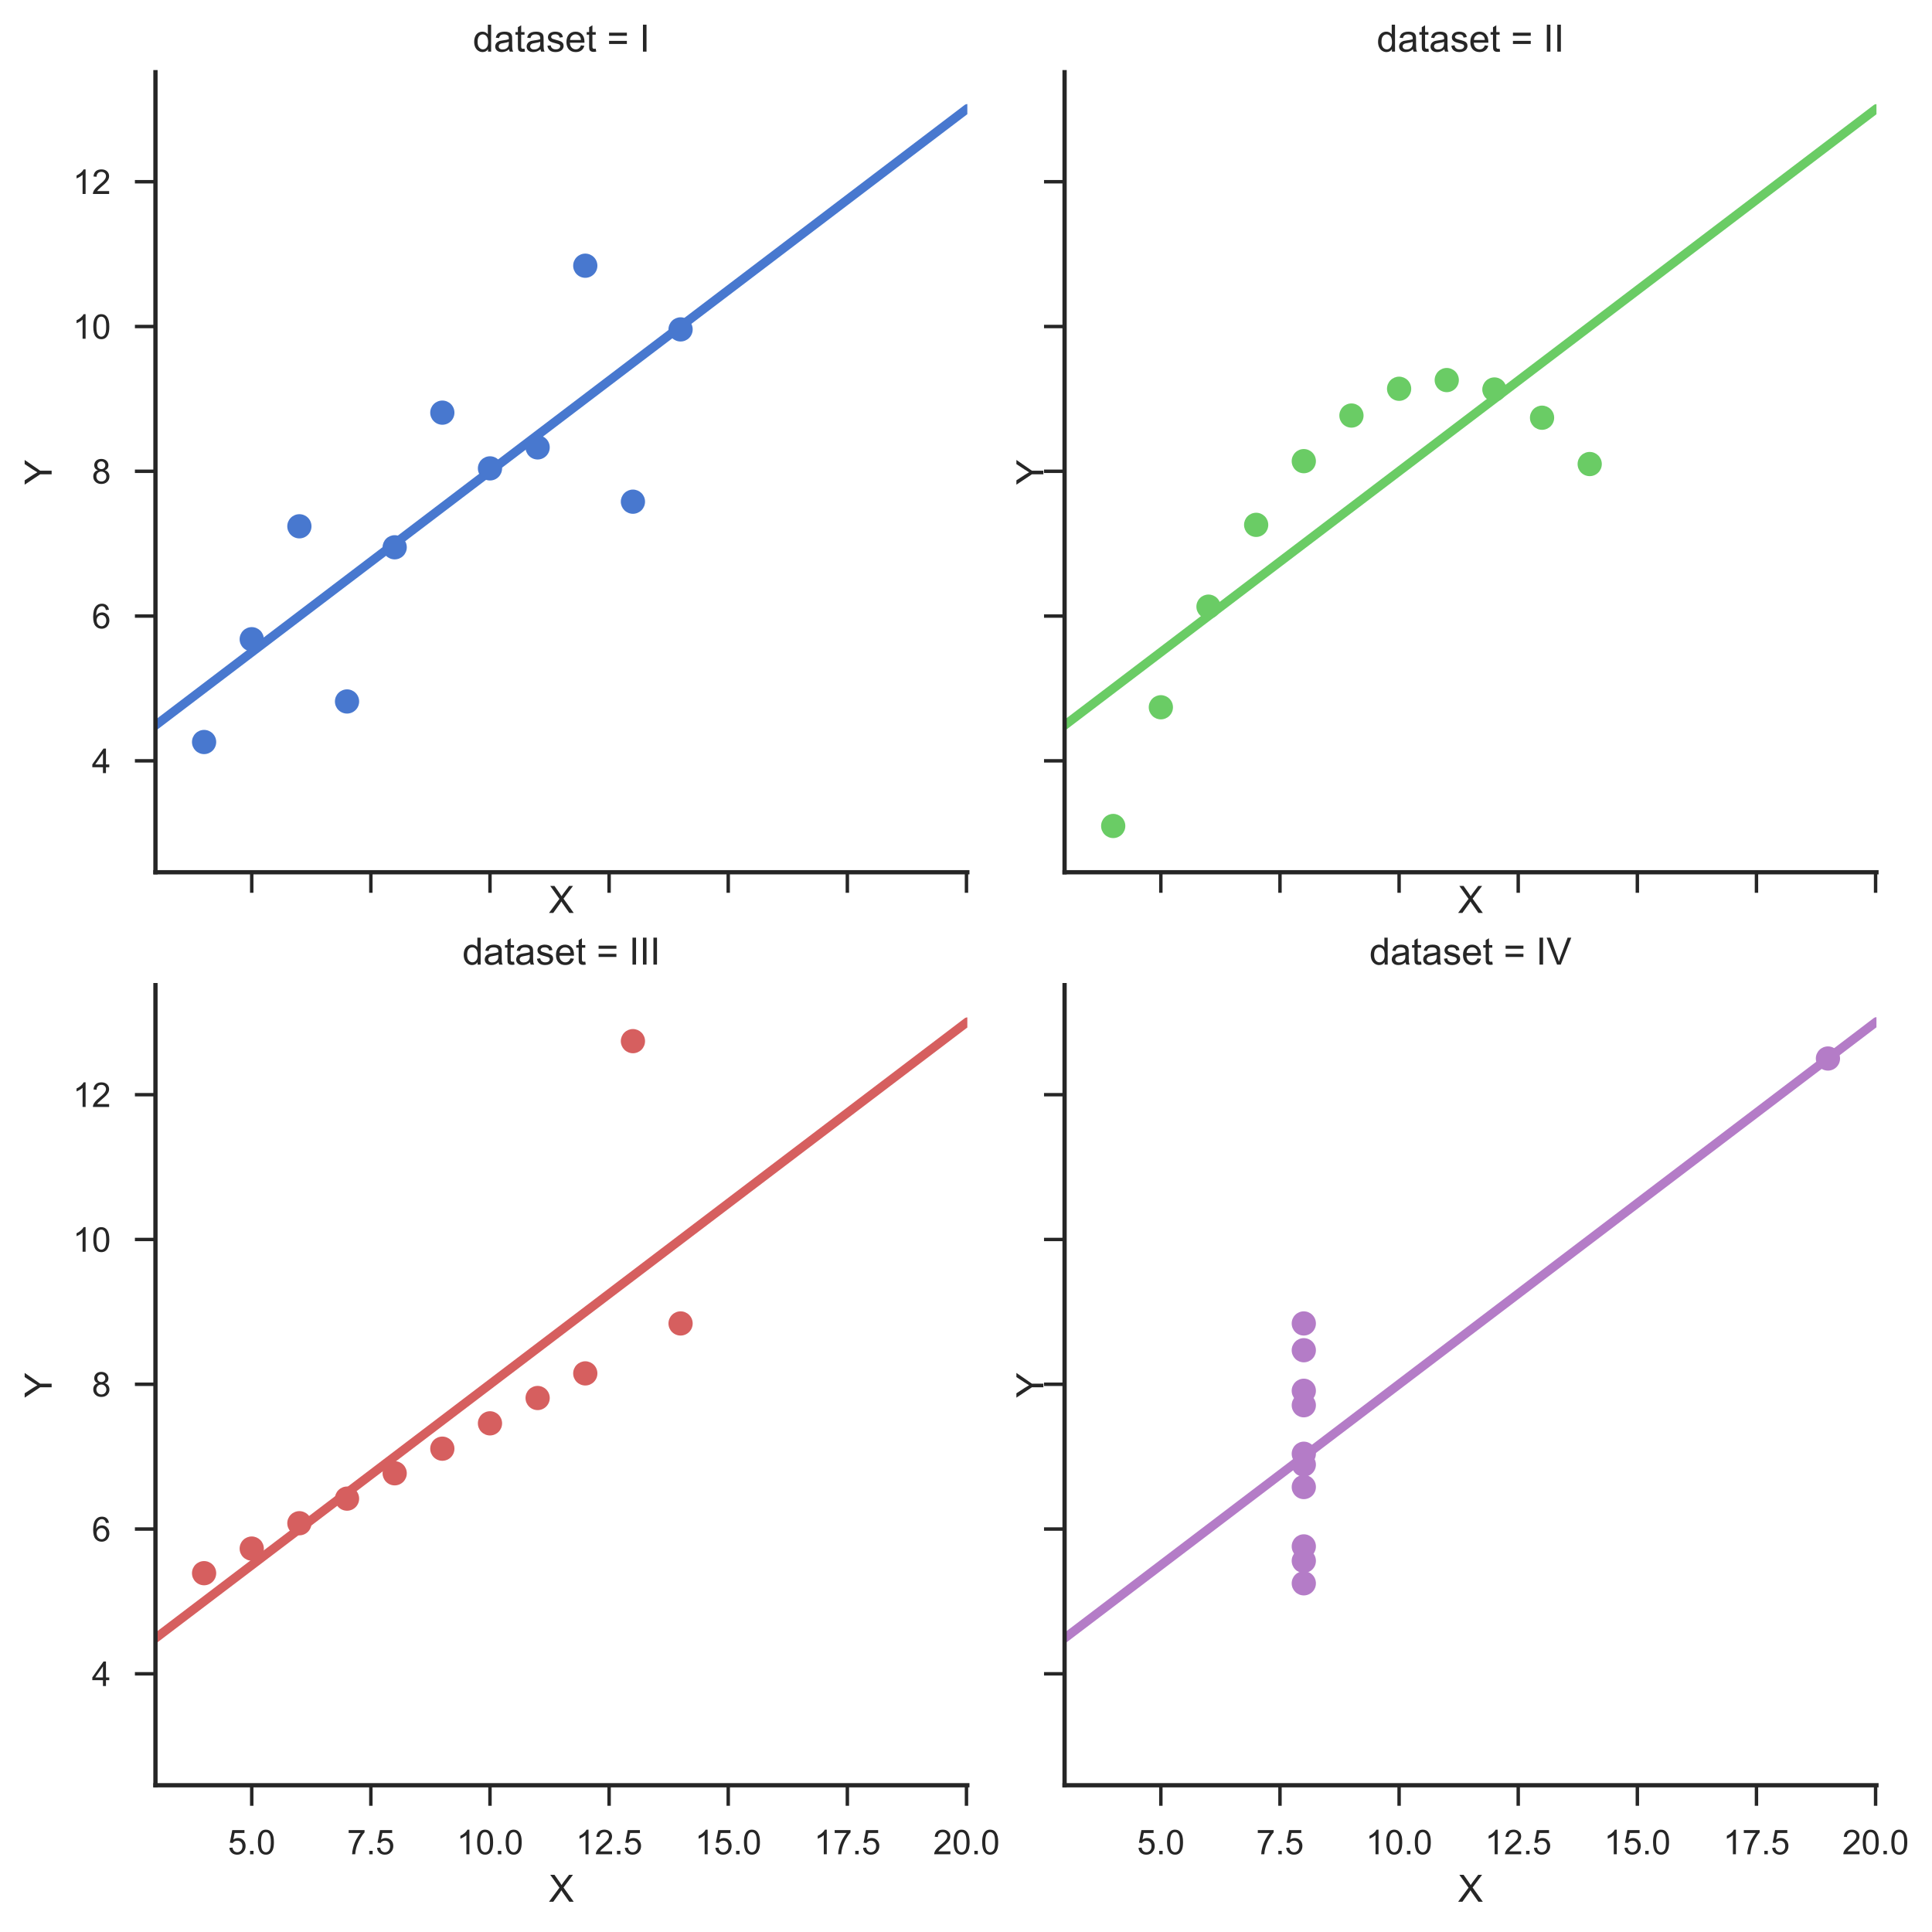 <?xml version="1.0" encoding="utf-8" standalone="no"?>
<!DOCTYPE svg PUBLIC "-//W3C//DTD SVG 1.1//EN"
  "http://www.w3.org/Graphics/SVG/1.1/DTD/svg11.dtd">
<!-- Created with matplotlib (http://matplotlib.org/) -->
<svg height="564pt" version="1.1" viewBox="0 0 564 564" width="564pt" xmlns="http://www.w3.org/2000/svg" xmlns:xlink="http://www.w3.org/1999/xlink">
 <defs>
  <style type="text/css">
*{stroke-linecap:butt;stroke-linejoin:round;}
  </style>
 </defs>
 <g id="figure_1">
  <g id="patch_1">
   <path d="M 0 564.559 
L 564.463 564.559 
L 564.463 0 
L 0 0 
z
" style="fill:#ffffff;"/>
  </g>
  <g id="axes_1">
   <g id="patch_2">
    <path d="M 45.382 254.634 
L 282.389 254.634 
L 282.389 21.074 
L 45.382 21.074 
z
" style="fill:#ffffff;"/>
   </g>
   <g id="matplotlib.axis_1">
    <g id="xtick_1">
     <g id="line2d_1">
      <defs>
       <path d="M 0 0 
L 0 6 
" id="m37d9927fcd" style="stroke:#262626;"/>
      </defs>
      <g>
       <use style="fill:#262626;stroke:#262626;" x="73.488" xlink:href="#m37d9927fcd" y="254.634"/>
      </g>
     </g>
    </g>
    <g id="xtick_2">
     <g id="line2d_2">
      <g>
       <use style="fill:#262626;stroke:#262626;" x="108.263" xlink:href="#m37d9927fcd" y="254.634"/>
      </g>
     </g>
    </g>
    <g id="xtick_3">
     <g id="line2d_3">
      <g>
       <use style="fill:#262626;stroke:#262626;" x="143.038" xlink:href="#m37d9927fcd" y="254.634"/>
      </g>
     </g>
    </g>
    <g id="xtick_4">
     <g id="line2d_4">
      <g>
       <use style="fill:#262626;stroke:#262626;" x="177.813" xlink:href="#m37d9927fcd" y="254.634"/>
      </g>
     </g>
    </g>
    <g id="xtick_5">
     <g id="line2d_5">
      <g>
       <use style="fill:#262626;stroke:#262626;" x="212.588" xlink:href="#m37d9927fcd" y="254.634"/>
      </g>
     </g>
    </g>
    <g id="xtick_6">
     <g id="line2d_6">
      <g>
       <use style="fill:#262626;stroke:#262626;" x="247.363" xlink:href="#m37d9927fcd" y="254.634"/>
      </g>
     </g>
    </g>
    <g id="xtick_7">
     <g id="line2d_7">
      <g>
       <use style="fill:#262626;stroke:#262626;" x="282.137" xlink:href="#m37d9927fcd" y="254.634"/>
      </g>
     </g>
    </g>
    <g id="text_1">
     <!-- X -->
     <defs>
      <path d="M 0.438 0 
L 28.125 37.312 
L 3.719 71.578 
L 14.984 71.578 
L 27.984 53.219 
Q 32.031 47.516 33.734 44.438 
Q 36.141 48.344 39.406 52.594 
L 53.812 71.578 
L 64.109 71.578 
L 38.969 37.844 
L 66.062 0 
L 54.344 0 
L 36.328 25.531 
Q 34.812 27.734 33.203 30.328 
Q 30.812 26.422 29.781 24.953 
L 11.812 0 
z
" id="ArialMT-58"/>
     </defs>
     <g style="fill:#262626;" transform="translate(160.217 266.507)scale(0.11 -0.11)">
      <use xlink:href="#ArialMT-58"/>
     </g>
    </g>
   </g>
   <g id="matplotlib.axis_2">
    <g id="ytick_1">
     <g id="line2d_8">
      <defs>
       <path d="M 0 0 
L -6 0 
" id="mb5ce7a750f" style="stroke:#262626;"/>
      </defs>
      <g>
       <use style="fill:#262626;stroke:#262626;" x="45.382" xlink:href="#mb5ce7a750f" y="222.105"/>
      </g>
     </g>
     <g id="text_2">
      <!-- 4 -->
      <defs>
       <path d="M 32.328 0 
L 32.328 17.141 
L 1.266 17.141 
L 1.266 25.203 
L 33.938 71.578 
L 41.109 71.578 
L 41.109 25.203 
L 50.781 25.203 
L 50.781 17.141 
L 41.109 17.141 
L 41.109 0 
z
M 32.328 25.203 
L 32.328 57.469 
L 9.906 25.203 
z
" id="ArialMT-34"/>
      </defs>
      <g style="fill:#262626;" transform="translate(26.821 225.684)scale(0.1 -0.1)">
       <use xlink:href="#ArialMT-34"/>
      </g>
     </g>
    </g>
    <g id="ytick_2">
     <g id="line2d_9">
      <g>
       <use style="fill:#262626;stroke:#262626;" x="45.382" xlink:href="#mb5ce7a750f" y="179.842"/>
      </g>
     </g>
     <g id="text_3">
      <!-- 6 -->
      <defs>
       <path d="M 49.75 54.047 
L 41.016 53.375 
Q 39.844 58.547 37.703 60.891 
Q 34.125 64.656 28.906 64.656 
Q 24.703 64.656 21.531 62.312 
Q 17.391 59.281 14.984 53.469 
Q 12.594 47.656 12.5 36.922 
Q 15.672 41.75 20.266 44.094 
Q 24.859 46.438 29.891 46.438 
Q 38.672 46.438 44.844 39.969 
Q 51.031 33.5 51.031 23.25 
Q 51.031 16.5 48.125 10.719 
Q 45.219 4.938 40.141 1.859 
Q 35.062 -1.219 28.609 -1.219 
Q 17.625 -1.219 10.688 6.859 
Q 3.766 14.938 3.766 33.5 
Q 3.766 54.25 11.422 63.672 
Q 18.109 71.875 29.438 71.875 
Q 37.891 71.875 43.281 67.141 
Q 48.688 62.406 49.75 54.047 
z
M 13.875 23.188 
Q 13.875 18.656 15.797 14.5 
Q 17.719 10.359 21.188 8.172 
Q 24.656 6 28.469 6 
Q 34.031 6 38.031 10.484 
Q 42.047 14.984 42.047 22.703 
Q 42.047 30.125 38.078 34.391 
Q 34.125 38.672 28.125 38.672 
Q 22.172 38.672 18.016 34.391 
Q 13.875 30.125 13.875 23.188 
z
" id="ArialMT-36"/>
      </defs>
      <g style="fill:#262626;" transform="translate(26.821 183.421)scale(0.1 -0.1)">
       <use xlink:href="#ArialMT-36"/>
      </g>
     </g>
    </g>
    <g id="ytick_3">
     <g id="line2d_10">
      <g>
       <use style="fill:#262626;stroke:#262626;" x="45.382" xlink:href="#mb5ce7a750f" y="137.579"/>
      </g>
     </g>
     <g id="text_4">
      <!-- 8 -->
      <defs>
       <path d="M 17.672 38.812 
Q 12.203 40.828 9.562 44.531 
Q 6.938 48.25 6.938 53.422 
Q 6.938 61.234 12.547 66.547 
Q 18.172 71.875 27.484 71.875 
Q 36.859 71.875 42.578 66.422 
Q 48.297 60.984 48.297 53.172 
Q 48.297 48.188 45.672 44.5 
Q 43.062 40.828 37.75 38.812 
Q 44.344 36.672 47.781 31.875 
Q 51.219 27.094 51.219 20.453 
Q 51.219 11.281 44.719 5.031 
Q 38.234 -1.219 27.641 -1.219 
Q 17.047 -1.219 10.547 5.047 
Q 4.047 11.328 4.047 20.703 
Q 4.047 27.688 7.594 32.391 
Q 11.141 37.109 17.672 38.812 
z
M 15.922 53.719 
Q 15.922 48.641 19.188 45.406 
Q 22.469 42.188 27.688 42.188 
Q 32.766 42.188 36.016 45.375 
Q 39.266 48.578 39.266 53.219 
Q 39.266 58.062 35.906 61.359 
Q 32.562 64.656 27.594 64.656 
Q 22.562 64.656 19.234 61.422 
Q 15.922 58.203 15.922 53.719 
z
M 13.094 20.656 
Q 13.094 16.891 14.875 13.375 
Q 16.656 9.859 20.172 7.922 
Q 23.688 6 27.734 6 
Q 34.031 6 38.125 10.047 
Q 42.234 14.109 42.234 20.359 
Q 42.234 26.703 38.016 30.859 
Q 33.797 35.016 27.438 35.016 
Q 21.234 35.016 17.156 30.906 
Q 13.094 26.812 13.094 20.656 
z
" id="ArialMT-38"/>
      </defs>
      <g style="fill:#262626;" transform="translate(26.821 141.158)scale(0.1 -0.1)">
       <use xlink:href="#ArialMT-38"/>
      </g>
     </g>
    </g>
    <g id="ytick_4">
     <g id="line2d_11">
      <g>
       <use style="fill:#262626;stroke:#262626;" x="45.382" xlink:href="#mb5ce7a750f" y="95.316"/>
      </g>
     </g>
     <g id="text_5">
      <!-- 10 -->
      <defs>
       <path d="M 37.25 0 
L 28.469 0 
L 28.469 56 
Q 25.297 52.984 20.141 49.953 
Q 14.984 46.922 10.891 45.406 
L 10.891 53.906 
Q 18.266 57.375 23.781 62.297 
Q 29.297 67.234 31.594 71.875 
L 37.25 71.875 
z
" id="ArialMT-31"/>
       <path d="M 4.156 35.297 
Q 4.156 48 6.766 55.734 
Q 9.375 63.484 14.516 67.672 
Q 19.672 71.875 27.484 71.875 
Q 33.25 71.875 37.594 69.547 
Q 41.938 67.234 44.766 62.859 
Q 47.609 58.5 49.219 52.219 
Q 50.828 45.953 50.828 35.297 
Q 50.828 22.703 48.234 14.969 
Q 45.656 7.234 40.5 3 
Q 35.359 -1.219 27.484 -1.219 
Q 17.141 -1.219 11.234 6.203 
Q 4.156 15.141 4.156 35.297 
z
M 13.188 35.297 
Q 13.188 17.672 17.312 11.828 
Q 21.438 6 27.484 6 
Q 33.547 6 37.672 11.859 
Q 41.797 17.719 41.797 35.297 
Q 41.797 52.984 37.672 58.781 
Q 33.547 64.594 27.391 64.594 
Q 21.344 64.594 17.719 59.469 
Q 13.188 52.938 13.188 35.297 
z
" id="ArialMT-30"/>
      </defs>
      <g style="fill:#262626;" transform="translate(21.26 98.895)scale(0.1 -0.1)">
       <use xlink:href="#ArialMT-31"/>
       <use x="55.615" xlink:href="#ArialMT-30"/>
      </g>
     </g>
    </g>
    <g id="ytick_5">
     <g id="line2d_12">
      <g>
       <use style="fill:#262626;stroke:#262626;" x="45.382" xlink:href="#mb5ce7a750f" y="53.053"/>
      </g>
     </g>
     <g id="text_6">
      <!-- 12 -->
      <defs>
       <path d="M 50.344 8.453 
L 50.344 0 
L 3.031 0 
Q 2.938 3.172 4.047 6.109 
Q 5.859 10.938 9.828 15.625 
Q 13.812 20.312 21.344 26.469 
Q 33.016 36.031 37.109 41.625 
Q 41.219 47.219 41.219 52.203 
Q 41.219 57.422 37.469 61 
Q 33.734 64.594 27.734 64.594 
Q 21.391 64.594 17.578 60.781 
Q 13.766 56.984 13.719 50.25 
L 4.688 51.172 
Q 5.609 61.281 11.656 66.578 
Q 17.719 71.875 27.938 71.875 
Q 38.234 71.875 44.234 66.156 
Q 50.25 60.453 50.25 52 
Q 50.25 47.703 48.484 43.547 
Q 46.734 39.406 42.656 34.812 
Q 38.578 30.219 29.109 22.219 
Q 21.188 15.578 18.938 13.203 
Q 16.703 10.844 15.234 8.453 
z
" id="ArialMT-32"/>
      </defs>
      <g style="fill:#262626;" transform="translate(21.26 56.632)scale(0.1 -0.1)">
       <use xlink:href="#ArialMT-31"/>
       <use x="55.615" xlink:href="#ArialMT-32"/>
      </g>
     </g>
    </g>
    <g id="text_7">
     <!-- Y -->
     <defs>
      <path d="M 27.875 0 
L 27.875 30.328 
L 0.297 71.578 
L 11.812 71.578 
L 25.922 50 
Q 29.828 43.953 33.203 37.891 
Q 36.422 43.5 41.016 50.531 
L 54.891 71.578 
L 65.922 71.578 
L 37.359 30.328 
L 37.359 0 
z
" id="ArialMT-59"/>
     </defs>
     <g style="fill:#262626;" transform="translate(15.074 141.522)rotate(-90)scale(0.11 -0.11)">
      <use xlink:href="#ArialMT-59"/>
     </g>
    </g>
   </g>
   <g id="PathCollection_1">
    <defs>
     <path d="M 0 3.536 
C 0.938 3.536 1.837 3.163 2.5 2.5 
C 3.163 1.837 3.536 0.938 3.536 0 
C 3.536 -0.938 3.163 -1.837 2.5 -2.5 
C 1.837 -3.163 0.938 -3.536 0 -3.536 
C -0.938 -3.536 -1.837 -3.163 -2.5 -2.5 
C -3.163 -1.837 -3.536 -0.938 -3.536 0 
C -3.536 0.938 -3.163 1.837 -2.5 2.5 
C -1.837 3.163 -0.938 3.536 0 3.536 
z
" id="mcc30207679"/>
    </defs>
    <g clip-path="url(#p9739e10cdf)">
     <use style="fill:#4878cf;" x="143.038" xlink:href="#mcc30207679" y="136.734"/>
     <use style="fill:#4878cf;" x="115.218" xlink:href="#mcc30207679" y="159.767"/>
     <use style="fill:#4878cf;" x="184.768" xlink:href="#mcc30207679" y="146.454"/>
     <use style="fill:#4878cf;" x="129.128" xlink:href="#mcc30207679" y="120.463"/>
     <use style="fill:#4878cf;" x="156.948" xlink:href="#mcc30207679" y="130.606"/>
     <use style="fill:#4878cf;" x="198.678" xlink:href="#mcc30207679" y="96.161"/>
     <use style="fill:#4878cf;" x="87.398" xlink:href="#mcc30207679" y="153.639"/>
     <use style="fill:#4878cf;" x="59.578" xlink:href="#mcc30207679" y="216.611"/>
     <use style="fill:#4878cf;" x="170.858" xlink:href="#mcc30207679" y="77.566"/>
     <use style="fill:#4878cf;" x="101.308" xlink:href="#mcc30207679" y="204.777"/>
     <use style="fill:#4878cf;" x="73.488" xlink:href="#mcc30207679" y="186.604"/>
    </g>
   </g>
   <g id="line2d_13">
    <path clip-path="url(#p9739e10cdf)" d="M 45.382 211.749 
L 47.776 209.931 
L 50.17 208.112 
L 52.564 206.293 
L 54.958 204.474 
L 57.352 202.655 
L 59.746 200.837 
L 62.14 199.018 
L 64.534 197.199 
L 66.928 195.38 
L 69.322 193.562 
L 71.716 191.743 
L 74.11 189.924 
L 76.504 188.105 
L 78.898 186.286 
L 81.292 184.468 
L 83.686 182.649 
L 86.08 180.83 
L 88.474 179.011 
L 90.868 177.193 
L 93.262 175.374 
L 95.656 173.555 
L 98.05 171.736 
L 100.444 169.917 
L 102.838 168.099 
L 105.232 166.28 
L 107.626 164.461 
L 110.02 162.642 
L 112.414 160.823 
L 114.808 159.005 
L 117.202 157.186 
L 119.596 155.367 
L 121.99 153.548 
L 124.384 151.73 
L 126.778 149.911 
L 129.172 148.092 
L 131.566 146.273 
L 133.96 144.454 
L 136.354 142.636 
L 138.748 140.817 
L 141.142 138.998 
L 143.536 137.179 
L 145.93 135.361 
L 148.324 133.542 
L 150.718 131.723 
L 153.112 129.904 
L 155.506 128.085 
L 157.9 126.267 
L 160.294 124.448 
L 162.688 122.629 
L 165.082 120.81 
L 167.476 118.991 
L 169.871 117.173 
L 172.265 115.354 
L 174.659 113.535 
L 177.053 111.716 
L 179.447 109.898 
L 181.841 108.079 
L 184.235 106.26 
L 186.629 104.441 
L 189.023 102.622 
L 191.417 100.804 
L 193.811 98.985 
L 196.205 97.166 
L 198.599 95.347 
L 200.993 93.529 
L 203.387 91.71 
L 205.781 89.891 
L 208.175 88.072 
L 210.569 86.253 
L 212.963 84.435 
L 215.357 82.616 
L 217.751 80.797 
L 220.145 78.978 
L 222.539 77.16 
L 224.933 75.341 
L 227.327 73.522 
L 229.721 71.703 
L 232.115 69.884 
L 234.509 68.066 
L 236.903 66.247 
L 239.297 64.428 
L 241.691 62.609 
L 244.085 60.79 
L 246.479 58.972 
L 248.873 57.153 
L 251.267 55.334 
L 253.661 53.515 
L 256.055 51.697 
L 258.449 49.878 
L 260.843 48.059 
L 263.237 46.24 
L 265.631 44.421 
L 268.025 42.603 
L 270.419 40.784 
L 272.813 38.965 
L 275.207 37.146 
L 277.601 35.328 
L 279.995 33.509 
L 282.389 31.69 
" style="fill:none;stroke:#4878cf;stroke-linecap:round;stroke-width:2.625;"/>
   </g>
   <g id="patch_3">
    <path d="M 45.382 254.634 
L 45.382 21.074 
" style="fill:none;stroke:#262626;stroke-linecap:square;stroke-linejoin:miter;stroke-width:1.25;"/>
   </g>
   <g id="patch_4">
    <path d="M 45.382 254.634 
L 282.389 254.634 
" style="fill:none;stroke:#262626;stroke-linecap:square;stroke-linejoin:miter;stroke-width:1.25;"/>
   </g>
   <g id="text_8">
    <!-- dataset = I -->
    <defs>
     <path d="M 40.234 0 
L 40.234 6.547 
Q 35.297 -1.172 25.734 -1.172 
Q 19.531 -1.172 14.328 2.25 
Q 9.125 5.672 6.266 11.797 
Q 3.422 17.922 3.422 25.875 
Q 3.422 33.641 6 39.969 
Q 8.594 46.297 13.766 49.656 
Q 18.953 53.031 25.344 53.031 
Q 30.031 53.031 33.688 51.047 
Q 37.359 49.078 39.656 45.906 
L 39.656 71.578 
L 48.391 71.578 
L 48.391 0 
z
M 12.453 25.875 
Q 12.453 15.922 16.641 10.984 
Q 20.844 6.062 26.562 6.062 
Q 32.328 6.062 36.344 10.766 
Q 40.375 15.484 40.375 25.141 
Q 40.375 35.797 36.266 40.766 
Q 32.172 45.75 26.172 45.75 
Q 20.312 45.75 16.375 40.969 
Q 12.453 36.188 12.453 25.875 
z
" id="ArialMT-64"/>
     <path d="M 40.438 6.391 
Q 35.547 2.25 31.031 0.531 
Q 26.516 -1.172 21.344 -1.172 
Q 12.797 -1.172 8.203 3 
Q 3.609 7.172 3.609 13.672 
Q 3.609 17.484 5.344 20.625 
Q 7.078 23.781 9.891 25.688 
Q 12.703 27.594 16.219 28.562 
Q 18.797 29.25 24.031 29.891 
Q 34.672 31.156 39.703 32.906 
Q 39.75 34.719 39.75 35.203 
Q 39.75 40.578 37.25 42.781 
Q 33.891 45.75 27.25 45.75 
Q 21.047 45.75 18.094 43.578 
Q 15.141 41.406 13.719 35.891 
L 5.125 37.062 
Q 6.297 42.578 8.984 45.969 
Q 11.672 49.359 16.75 51.188 
Q 21.828 53.031 28.516 53.031 
Q 35.156 53.031 39.297 51.469 
Q 43.453 49.906 45.406 47.531 
Q 47.359 45.172 48.141 41.547 
Q 48.578 39.312 48.578 33.453 
L 48.578 21.734 
Q 48.578 9.469 49.141 6.219 
Q 49.703 2.984 51.375 0 
L 42.188 0 
Q 40.828 2.734 40.438 6.391 
z
M 39.703 26.031 
Q 34.906 24.078 25.344 22.703 
Q 19.922 21.922 17.672 20.938 
Q 15.438 19.969 14.203 18.094 
Q 12.984 16.219 12.984 13.922 
Q 12.984 10.406 15.641 8.062 
Q 18.312 5.719 23.438 5.719 
Q 28.516 5.719 32.469 7.938 
Q 36.422 10.156 38.281 14.016 
Q 39.703 17 39.703 22.797 
z
" id="ArialMT-61"/>
     <path d="M 25.781 7.859 
L 27.047 0.094 
Q 23.344 -0.688 20.406 -0.688 
Q 15.625 -0.688 12.984 0.828 
Q 10.359 2.344 9.281 4.812 
Q 8.203 7.281 8.203 15.188 
L 8.203 45.016 
L 1.766 45.016 
L 1.766 51.859 
L 8.203 51.859 
L 8.203 64.703 
L 16.938 69.969 
L 16.938 51.859 
L 25.781 51.859 
L 25.781 45.016 
L 16.938 45.016 
L 16.938 14.703 
Q 16.938 10.938 17.406 9.859 
Q 17.875 8.797 18.922 8.156 
Q 19.969 7.516 21.922 7.516 
Q 23.391 7.516 25.781 7.859 
z
" id="ArialMT-74"/>
     <path d="M 3.078 15.484 
L 11.766 16.844 
Q 12.5 11.625 15.844 8.844 
Q 19.188 6.062 25.203 6.062 
Q 31.25 6.062 34.172 8.516 
Q 37.109 10.984 37.109 14.312 
Q 37.109 17.281 34.516 19 
Q 32.719 20.172 25.531 21.969 
Q 15.875 24.422 12.141 26.203 
Q 8.406 27.984 6.469 31.125 
Q 4.547 34.281 4.547 38.094 
Q 4.547 41.547 6.125 44.5 
Q 7.719 47.469 10.453 49.422 
Q 12.5 50.922 16.031 51.969 
Q 19.578 53.031 23.641 53.031 
Q 29.734 53.031 34.344 51.266 
Q 38.969 49.516 41.156 46.5 
Q 43.359 43.5 44.188 38.484 
L 35.594 37.312 
Q 35.016 41.312 32.203 43.547 
Q 29.391 45.797 24.266 45.797 
Q 18.219 45.797 15.625 43.797 
Q 13.031 41.797 13.031 39.109 
Q 13.031 37.406 14.109 36.031 
Q 15.188 34.625 17.484 33.688 
Q 18.797 33.203 25.25 31.453 
Q 34.578 28.953 38.25 27.359 
Q 41.938 25.781 44.031 22.75 
Q 46.141 19.734 46.141 15.234 
Q 46.141 10.844 43.578 6.953 
Q 41.016 3.078 36.172 0.953 
Q 31.344 -1.172 25.25 -1.172 
Q 15.141 -1.172 9.844 3.031 
Q 4.547 7.234 3.078 15.484 
z
" id="ArialMT-73"/>
     <path d="M 42.094 16.703 
L 51.172 15.578 
Q 49.031 7.625 43.219 3.219 
Q 37.406 -1.172 28.375 -1.172 
Q 17 -1.172 10.328 5.828 
Q 3.656 12.844 3.656 25.484 
Q 3.656 38.578 10.391 45.797 
Q 17.141 53.031 27.875 53.031 
Q 38.281 53.031 44.875 45.953 
Q 51.469 38.875 51.469 26.031 
Q 51.469 25.25 51.422 23.688 
L 12.75 23.688 
Q 13.234 15.141 17.578 10.594 
Q 21.922 6.062 28.422 6.062 
Q 33.25 6.062 36.672 8.594 
Q 40.094 11.141 42.094 16.703 
z
M 13.234 30.906 
L 42.188 30.906 
Q 41.609 37.453 38.875 40.719 
Q 34.672 45.797 27.984 45.797 
Q 21.922 45.797 17.797 41.75 
Q 13.672 37.703 13.234 30.906 
z
" id="ArialMT-65"/>
     <path id="ArialMT-20"/>
     <path d="M 52.828 42.094 
L 5.562 42.094 
L 5.562 50.297 
L 52.828 50.297 
z
M 52.828 20.359 
L 5.562 20.359 
L 5.562 28.562 
L 52.828 28.562 
z
" id="ArialMT-3d"/>
     <path d="M 9.328 0 
L 9.328 71.578 
L 18.797 71.578 
L 18.797 0 
z
" id="ArialMT-49"/>
    </defs>
    <g style="fill:#262626;" transform="translate(138.049 15.074)scale(0.11 -0.11)">
     <use xlink:href="#ArialMT-64"/>
     <use x="55.615" xlink:href="#ArialMT-61"/>
     <use x="111.23" xlink:href="#ArialMT-74"/>
     <use x="139.014" xlink:href="#ArialMT-61"/>
     <use x="194.629" xlink:href="#ArialMT-73"/>
     <use x="244.629" xlink:href="#ArialMT-65"/>
     <use x="300.244" xlink:href="#ArialMT-74"/>
     <use x="328.027" xlink:href="#ArialMT-20"/>
     <use x="355.811" xlink:href="#ArialMT-3d"/>
     <use x="414.209" xlink:href="#ArialMT-20"/>
     <use x="441.992" xlink:href="#ArialMT-49"/>
    </g>
   </g>
  </g>
  <g id="axes_2">
   <g id="patch_5">
    <path d="M 310.777 254.634 
L 547.784 254.634 
L 547.784 21.074 
L 310.777 21.074 
z
" style="fill:#ffffff;"/>
   </g>
   <g id="matplotlib.axis_3">
    <g id="xtick_8">
     <g id="line2d_14">
      <g>
       <use style="fill:#262626;stroke:#262626;" x="338.883" xlink:href="#m37d9927fcd" y="254.634"/>
      </g>
     </g>
    </g>
    <g id="xtick_9">
     <g id="line2d_15">
      <g>
       <use style="fill:#262626;stroke:#262626;" x="373.658" xlink:href="#m37d9927fcd" y="254.634"/>
      </g>
     </g>
    </g>
    <g id="xtick_10">
     <g id="line2d_16">
      <g>
       <use style="fill:#262626;stroke:#262626;" x="408.433" xlink:href="#m37d9927fcd" y="254.634"/>
      </g>
     </g>
    </g>
    <g id="xtick_11">
     <g id="line2d_17">
      <g>
       <use style="fill:#262626;stroke:#262626;" x="443.208" xlink:href="#m37d9927fcd" y="254.634"/>
      </g>
     </g>
    </g>
    <g id="xtick_12">
     <g id="line2d_18">
      <g>
       <use style="fill:#262626;stroke:#262626;" x="477.983" xlink:href="#m37d9927fcd" y="254.634"/>
      </g>
     </g>
    </g>
    <g id="xtick_13">
     <g id="line2d_19">
      <g>
       <use style="fill:#262626;stroke:#262626;" x="512.758" xlink:href="#m37d9927fcd" y="254.634"/>
      </g>
     </g>
    </g>
    <g id="xtick_14">
     <g id="line2d_20">
      <g>
       <use style="fill:#262626;stroke:#262626;" x="547.532" xlink:href="#m37d9927fcd" y="254.634"/>
      </g>
     </g>
    </g>
    <g id="text_9">
     <!-- X -->
     <g style="fill:#262626;" transform="translate(425.612 266.507)scale(0.11 -0.11)">
      <use xlink:href="#ArialMT-58"/>
     </g>
    </g>
   </g>
   <g id="matplotlib.axis_4">
    <g id="ytick_6">
     <g id="line2d_21">
      <g>
       <use style="fill:#262626;stroke:#262626;" x="310.777" xlink:href="#mb5ce7a750f" y="222.105"/>
      </g>
     </g>
    </g>
    <g id="ytick_7">
     <g id="line2d_22">
      <g>
       <use style="fill:#262626;stroke:#262626;" x="310.777" xlink:href="#mb5ce7a750f" y="179.842"/>
      </g>
     </g>
    </g>
    <g id="ytick_8">
     <g id="line2d_23">
      <g>
       <use style="fill:#262626;stroke:#262626;" x="310.777" xlink:href="#mb5ce7a750f" y="137.579"/>
      </g>
     </g>
    </g>
    <g id="ytick_9">
     <g id="line2d_24">
      <g>
       <use style="fill:#262626;stroke:#262626;" x="310.777" xlink:href="#mb5ce7a750f" y="95.316"/>
      </g>
     </g>
    </g>
    <g id="ytick_10">
     <g id="line2d_25">
      <g>
       <use style="fill:#262626;stroke:#262626;" x="310.777" xlink:href="#mb5ce7a750f" y="53.053"/>
      </g>
     </g>
    </g>
    <g id="text_10">
     <!-- Y -->
     <g style="fill:#262626;" transform="translate(304.59 141.522)rotate(-90)scale(0.11 -0.11)">
      <use xlink:href="#ArialMT-59"/>
     </g>
    </g>
   </g>
   <g id="PathCollection_2">
    <defs>
     <path d="M 0 3.536 
C 0.938 3.536 1.837 3.163 2.5 2.5 
C 3.163 1.837 3.536 0.938 3.536 0 
C 3.536 -0.938 3.163 -1.837 2.5 -2.5 
C 1.837 -3.163 0.938 -3.536 0 -3.536 
C -0.938 -3.536 -1.837 -3.163 -2.5 -2.5 
C -3.163 -1.837 -3.536 -0.938 -3.536 0 
C -3.536 0.938 -3.163 1.837 -2.5 2.5 
C -1.837 3.163 -0.938 3.536 0 3.536 
z
" id="mc2e641fd34"/>
    </defs>
    <g clip-path="url(#pa7045c726b)">
     <use style="fill:#6acc65;" x="408.433" xlink:href="#mc2e641fd34" y="113.489"/>
     <use style="fill:#6acc65;" x="380.613" xlink:href="#mc2e641fd34" y="134.621"/>
     <use style="fill:#6acc65;" x="450.163" xlink:href="#mc2e641fd34" y="121.942"/>
     <use style="fill:#6acc65;" x="394.523" xlink:href="#mc2e641fd34" y="121.308"/>
     <use style="fill:#6acc65;" x="422.343" xlink:href="#mc2e641fd34" y="110.953"/>
     <use style="fill:#6acc65;" x="464.073" xlink:href="#mc2e641fd34" y="135.466"/>
     <use style="fill:#6acc65;" x="352.793" xlink:href="#mc2e641fd34" y="177.095"/>
     <use style="fill:#6acc65;" x="324.973" xlink:href="#mc2e641fd34" y="241.124"/>
     <use style="fill:#6acc65;" x="436.253" xlink:href="#mc2e641fd34" y="113.701"/>
     <use style="fill:#6acc65;" x="366.703" xlink:href="#mc2e641fd34" y="153.217"/>
     <use style="fill:#6acc65;" x="338.883" xlink:href="#mc2e641fd34" y="206.468"/>
    </g>
   </g>
   <g id="line2d_26">
    <path clip-path="url(#pa7045c726b)" d="M 310.777 211.738 
L 313.171 209.919 
L 315.565 208.101 
L 317.959 206.282 
L 320.353 204.464 
L 322.747 202.646 
L 325.141 200.827 
L 327.535 199.009 
L 329.929 197.19 
L 332.323 195.372 
L 334.717 193.553 
L 337.111 191.735 
L 339.505 189.916 
L 341.899 188.098 
L 344.293 186.279 
L 346.687 184.461 
L 349.081 182.643 
L 351.475 180.824 
L 353.869 179.006 
L 356.263 177.187 
L 358.657 175.369 
L 361.051 173.55 
L 363.445 171.732 
L 365.839 169.913 
L 368.233 168.095 
L 370.627 166.277 
L 373.021 164.458 
L 375.415 162.64 
L 377.809 160.821 
L 380.203 159.003 
L 382.597 157.184 
L 384.991 155.366 
L 387.385 153.547 
L 389.779 151.729 
L 392.173 149.91 
L 394.567 148.092 
L 396.961 146.274 
L 399.355 144.455 
L 401.749 142.637 
L 404.143 140.818 
L 406.537 139 
L 408.931 137.181 
L 411.325 135.363 
L 413.719 133.544 
L 416.113 131.726 
L 418.507 129.908 
L 420.901 128.089 
L 423.295 126.271 
L 425.689 124.452 
L 428.083 122.634 
L 430.477 120.815 
L 432.871 118.997 
L 435.266 117.178 
L 437.66 115.36 
L 440.054 113.541 
L 442.448 111.723 
L 444.842 109.905 
L 447.236 108.086 
L 449.63 106.268 
L 452.024 104.449 
L 454.418 102.631 
L 456.812 100.812 
L 459.206 98.994 
L 461.6 97.175 
L 463.994 95.357 
L 466.388 93.538 
L 468.782 91.72 
L 471.176 89.902 
L 473.57 88.083 
L 475.964 86.265 
L 478.358 84.446 
L 480.752 82.628 
L 483.146 80.809 
L 485.54 78.991 
L 487.934 77.172 
L 490.328 75.354 
L 492.722 73.536 
L 495.116 71.717 
L 497.51 69.899 
L 499.904 68.08 
L 502.298 66.262 
L 504.692 64.443 
L 507.086 62.625 
L 509.48 60.806 
L 511.874 58.988 
L 514.268 57.169 
L 516.662 55.351 
L 519.056 53.533 
L 521.45 51.714 
L 523.844 49.896 
L 526.238 48.077 
L 528.632 46.259 
L 531.026 44.44 
L 533.42 42.622 
L 535.814 40.803 
L 538.208 38.985 
L 540.602 37.166 
L 542.996 35.348 
L 545.39 33.53 
L 547.784 31.711 
" style="fill:none;stroke:#6acc65;stroke-linecap:round;stroke-width:2.625;"/>
   </g>
   <g id="patch_6">
    <path d="M 310.777 254.634 
L 310.777 21.074 
" style="fill:none;stroke:#262626;stroke-linecap:square;stroke-linejoin:miter;stroke-width:1.25;"/>
   </g>
   <g id="patch_7">
    <path d="M 310.777 254.634 
L 547.784 254.634 
" style="fill:none;stroke:#262626;stroke-linecap:square;stroke-linejoin:miter;stroke-width:1.25;"/>
   </g>
   <g id="text_11">
    <!-- dataset = II -->
    <g style="fill:#262626;" transform="translate(401.916 15.074)scale(0.11 -0.11)">
     <use xlink:href="#ArialMT-64"/>
     <use x="55.615" xlink:href="#ArialMT-61"/>
     <use x="111.23" xlink:href="#ArialMT-74"/>
     <use x="139.014" xlink:href="#ArialMT-61"/>
     <use x="194.629" xlink:href="#ArialMT-73"/>
     <use x="244.629" xlink:href="#ArialMT-65"/>
     <use x="300.244" xlink:href="#ArialMT-74"/>
     <use x="328.027" xlink:href="#ArialMT-20"/>
     <use x="355.811" xlink:href="#ArialMT-3d"/>
     <use x="414.209" xlink:href="#ArialMT-20"/>
     <use x="441.992" xlink:href="#ArialMT-49"/>
     <use x="469.775" xlink:href="#ArialMT-49"/>
    </g>
   </g>
  </g>
  <g id="axes_3">
   <g id="patch_8">
    <path d="M 45.382 521.154 
L 282.389 521.154 
L 282.389 287.594 
L 45.382 287.594 
z
" style="fill:#ffffff;"/>
   </g>
   <g id="matplotlib.axis_5">
    <g id="xtick_15">
     <g id="line2d_27">
      <g>
       <use style="fill:#262626;stroke:#262626;" x="73.488" xlink:href="#m37d9927fcd" y="521.154"/>
      </g>
     </g>
     <g id="text_12">
      <!-- 5.0 -->
      <defs>
       <path d="M 4.156 18.75 
L 13.375 19.531 
Q 14.406 12.797 18.141 9.391 
Q 21.875 6 27.156 6 
Q 33.5 6 37.891 10.781 
Q 42.281 15.578 42.281 23.484 
Q 42.281 31 38.062 35.344 
Q 33.844 39.703 27 39.703 
Q 22.75 39.703 19.328 37.766 
Q 15.922 35.844 13.969 32.766 
L 5.719 33.844 
L 12.641 70.609 
L 48.25 70.609 
L 48.25 62.203 
L 19.672 62.203 
L 15.828 42.969 
Q 22.266 47.469 29.344 47.469 
Q 38.719 47.469 45.156 40.969 
Q 51.609 34.469 51.609 24.266 
Q 51.609 14.547 45.953 7.469 
Q 39.062 -1.219 27.156 -1.219 
Q 17.391 -1.219 11.203 4.25 
Q 5.031 9.719 4.156 18.75 
z
" id="ArialMT-35"/>
       <path d="M 9.078 0 
L 9.078 10.016 
L 19.094 10.016 
L 19.094 0 
z
" id="ArialMT-2e"/>
      </defs>
      <g style="fill:#262626;" transform="translate(66.538 541.311)scale(0.1 -0.1)">
       <use xlink:href="#ArialMT-35"/>
       <use x="55.615" xlink:href="#ArialMT-2e"/>
       <use x="83.398" xlink:href="#ArialMT-30"/>
      </g>
     </g>
    </g>
    <g id="xtick_16">
     <g id="line2d_28">
      <g>
       <use style="fill:#262626;stroke:#262626;" x="108.263" xlink:href="#m37d9927fcd" y="521.154"/>
      </g>
     </g>
     <g id="text_13">
      <!-- 7.5 -->
      <defs>
       <path d="M 4.734 62.203 
L 4.734 70.656 
L 51.078 70.656 
L 51.078 63.812 
Q 44.234 56.547 37.516 44.484 
Q 30.812 32.422 27.156 19.672 
Q 24.516 10.688 23.781 0 
L 14.75 0 
Q 14.891 8.453 18.062 20.406 
Q 21.234 32.375 27.172 43.484 
Q 33.109 54.594 39.797 62.203 
z
" id="ArialMT-37"/>
      </defs>
      <g style="fill:#262626;" transform="translate(101.313 541.311)scale(0.1 -0.1)">
       <use xlink:href="#ArialMT-37"/>
       <use x="55.615" xlink:href="#ArialMT-2e"/>
       <use x="83.398" xlink:href="#ArialMT-35"/>
      </g>
     </g>
    </g>
    <g id="xtick_17">
     <g id="line2d_29">
      <g>
       <use style="fill:#262626;stroke:#262626;" x="143.038" xlink:href="#m37d9927fcd" y="521.154"/>
      </g>
     </g>
     <g id="text_14">
      <!-- 10.0 -->
      <g style="fill:#262626;" transform="translate(133.307 541.311)scale(0.1 -0.1)">
       <use xlink:href="#ArialMT-31"/>
       <use x="55.615" xlink:href="#ArialMT-30"/>
       <use x="111.23" xlink:href="#ArialMT-2e"/>
       <use x="139.014" xlink:href="#ArialMT-30"/>
      </g>
     </g>
    </g>
    <g id="xtick_18">
     <g id="line2d_30">
      <g>
       <use style="fill:#262626;stroke:#262626;" x="177.813" xlink:href="#m37d9927fcd" y="521.154"/>
      </g>
     </g>
     <g id="text_15">
      <!-- 12.5 -->
      <g style="fill:#262626;" transform="translate(168.082 541.311)scale(0.1 -0.1)">
       <use xlink:href="#ArialMT-31"/>
       <use x="55.615" xlink:href="#ArialMT-32"/>
       <use x="111.23" xlink:href="#ArialMT-2e"/>
       <use x="139.014" xlink:href="#ArialMT-35"/>
      </g>
     </g>
    </g>
    <g id="xtick_19">
     <g id="line2d_31">
      <g>
       <use style="fill:#262626;stroke:#262626;" x="212.588" xlink:href="#m37d9927fcd" y="521.154"/>
      </g>
     </g>
     <g id="text_16">
      <!-- 15.0 -->
      <g style="fill:#262626;" transform="translate(202.857 541.311)scale(0.1 -0.1)">
       <use xlink:href="#ArialMT-31"/>
       <use x="55.615" xlink:href="#ArialMT-35"/>
       <use x="111.23" xlink:href="#ArialMT-2e"/>
       <use x="139.014" xlink:href="#ArialMT-30"/>
      </g>
     </g>
    </g>
    <g id="xtick_20">
     <g id="line2d_32">
      <g>
       <use style="fill:#262626;stroke:#262626;" x="247.363" xlink:href="#m37d9927fcd" y="521.154"/>
      </g>
     </g>
     <g id="text_17">
      <!-- 17.5 -->
      <g style="fill:#262626;" transform="translate(237.632 541.311)scale(0.1 -0.1)">
       <use xlink:href="#ArialMT-31"/>
       <use x="55.615" xlink:href="#ArialMT-37"/>
       <use x="111.23" xlink:href="#ArialMT-2e"/>
       <use x="139.014" xlink:href="#ArialMT-35"/>
      </g>
     </g>
    </g>
    <g id="xtick_21">
     <g id="line2d_33">
      <g>
       <use style="fill:#262626;stroke:#262626;" x="282.137" xlink:href="#m37d9927fcd" y="521.154"/>
      </g>
     </g>
     <g id="text_18">
      <!-- 20.0 -->
      <g style="fill:#262626;" transform="translate(272.407 541.311)scale(0.1 -0.1)">
       <use xlink:href="#ArialMT-32"/>
       <use x="55.615" xlink:href="#ArialMT-30"/>
       <use x="111.23" xlink:href="#ArialMT-2e"/>
       <use x="139.014" xlink:href="#ArialMT-30"/>
      </g>
     </g>
    </g>
    <g id="text_19">
     <!-- X -->
     <g style="fill:#262626;" transform="translate(160.217 555.173)scale(0.11 -0.11)">
      <use xlink:href="#ArialMT-58"/>
     </g>
    </g>
   </g>
   <g id="matplotlib.axis_6">
    <g id="ytick_11">
     <g id="line2d_34">
      <g>
       <use style="fill:#262626;stroke:#262626;" x="45.382" xlink:href="#mb5ce7a750f" y="488.625"/>
      </g>
     </g>
     <g id="text_20">
      <!-- 4 -->
      <g style="fill:#262626;" transform="translate(26.821 492.204)scale(0.1 -0.1)">
       <use xlink:href="#ArialMT-34"/>
      </g>
     </g>
    </g>
    <g id="ytick_12">
     <g id="line2d_35">
      <g>
       <use style="fill:#262626;stroke:#262626;" x="45.382" xlink:href="#mb5ce7a750f" y="446.362"/>
      </g>
     </g>
     <g id="text_21">
      <!-- 6 -->
      <g style="fill:#262626;" transform="translate(26.821 449.941)scale(0.1 -0.1)">
       <use xlink:href="#ArialMT-36"/>
      </g>
     </g>
    </g>
    <g id="ytick_13">
     <g id="line2d_36">
      <g>
       <use style="fill:#262626;stroke:#262626;" x="45.382" xlink:href="#mb5ce7a750f" y="404.099"/>
      </g>
     </g>
     <g id="text_22">
      <!-- 8 -->
      <g style="fill:#262626;" transform="translate(26.821 407.678)scale(0.1 -0.1)">
       <use xlink:href="#ArialMT-38"/>
      </g>
     </g>
    </g>
    <g id="ytick_14">
     <g id="line2d_37">
      <g>
       <use style="fill:#262626;stroke:#262626;" x="45.382" xlink:href="#mb5ce7a750f" y="361.836"/>
      </g>
     </g>
     <g id="text_23">
      <!-- 10 -->
      <g style="fill:#262626;" transform="translate(21.26 365.415)scale(0.1 -0.1)">
       <use xlink:href="#ArialMT-31"/>
       <use x="55.615" xlink:href="#ArialMT-30"/>
      </g>
     </g>
    </g>
    <g id="ytick_15">
     <g id="line2d_38">
      <g>
       <use style="fill:#262626;stroke:#262626;" x="45.382" xlink:href="#mb5ce7a750f" y="319.573"/>
      </g>
     </g>
     <g id="text_24">
      <!-- 12 -->
      <g style="fill:#262626;" transform="translate(21.26 323.152)scale(0.1 -0.1)">
       <use xlink:href="#ArialMT-31"/>
       <use x="55.615" xlink:href="#ArialMT-32"/>
      </g>
     </g>
    </g>
    <g id="text_25">
     <!-- Y -->
     <g style="fill:#262626;" transform="translate(15.074 408.042)rotate(-90)scale(0.11 -0.11)">
      <use xlink:href="#ArialMT-59"/>
     </g>
    </g>
   </g>
   <g id="PathCollection_3">
    <defs>
     <path d="M 0 3.536 
C 0.938 3.536 1.837 3.163 2.5 2.5 
C 3.163 1.837 3.536 0.938 3.536 0 
C 3.536 -0.938 3.163 -1.837 2.5 -2.5 
C 1.837 -3.163 0.938 -3.536 0 -3.536 
C -0.938 -3.536 -1.837 -3.163 -2.5 -2.5 
C -3.163 -1.837 -3.536 -0.938 -3.536 0 
C -3.536 0.938 -3.163 1.837 -2.5 2.5 
C -1.837 3.163 -0.938 3.536 0 3.536 
z
" id="mb2912ce00e"/>
    </defs>
    <g clip-path="url(#p912d35381d)">
     <use style="fill:#d65f5f;" x="143.038" xlink:href="#mb2912ce00e" y="415.51"/>
     <use style="fill:#d65f5f;" x="115.218" xlink:href="#mb2912ce00e" y="430.091"/>
     <use style="fill:#d65f5f;" x="184.768" xlink:href="#mb2912ce00e" y="303.936"/>
     <use style="fill:#d65f5f;" x="129.128" xlink:href="#mb2912ce00e" y="422.906"/>
     <use style="fill:#d65f5f;" x="156.948" xlink:href="#mb2912ce00e" y="408.114"/>
     <use style="fill:#d65f5f;" x="198.678" xlink:href="#mb2912ce00e" y="386.349"/>
     <use style="fill:#d65f5f;" x="87.398" xlink:href="#mb2912ce00e" y="444.672"/>
     <use style="fill:#d65f5f;" x="59.578" xlink:href="#mb2912ce00e" y="459.253"/>
     <use style="fill:#d65f5f;" x="170.858" xlink:href="#mb2912ce00e" y="400.929"/>
     <use style="fill:#d65f5f;" x="101.308" xlink:href="#mb2912ce00e" y="437.487"/>
     <use style="fill:#d65f5f;" x="73.488" xlink:href="#mb2912ce00e" y="452.068"/>
    </g>
   </g>
   <g id="line2d_39">
    <path clip-path="url(#p912d35381d)" d="M 45.382 478.242 
L 47.776 476.425 
L 50.17 474.607 
L 52.564 472.79 
L 54.958 470.972 
L 57.352 469.155 
L 59.746 467.338 
L 62.14 465.52 
L 64.534 463.703 
L 66.928 461.885 
L 69.322 460.068 
L 71.716 458.25 
L 74.11 456.433 
L 76.504 454.615 
L 78.898 452.798 
L 81.292 450.98 
L 83.686 449.163 
L 86.08 447.346 
L 88.474 445.528 
L 90.868 443.711 
L 93.262 441.893 
L 95.656 440.076 
L 98.05 438.258 
L 100.444 436.441 
L 102.838 434.623 
L 105.232 432.806 
L 107.626 430.988 
L 110.02 429.171 
L 112.414 427.353 
L 114.808 425.536 
L 117.202 423.719 
L 119.596 421.901 
L 121.99 420.084 
L 124.384 418.266 
L 126.778 416.449 
L 129.172 414.631 
L 131.566 412.814 
L 133.96 410.996 
L 136.354 409.179 
L 138.748 407.361 
L 141.142 405.544 
L 143.536 403.726 
L 145.93 401.909 
L 148.324 400.092 
L 150.718 398.274 
L 153.112 396.457 
L 155.506 394.639 
L 157.9 392.822 
L 160.294 391.004 
L 162.688 389.187 
L 165.082 387.369 
L 167.476 385.552 
L 169.871 383.734 
L 172.265 381.917 
L 174.659 380.1 
L 177.053 378.282 
L 179.447 376.465 
L 181.841 374.647 
L 184.235 372.83 
L 186.629 371.012 
L 189.023 369.195 
L 191.417 367.377 
L 193.811 365.56 
L 196.205 363.742 
L 198.599 361.925 
L 200.993 360.107 
L 203.387 358.29 
L 205.781 356.473 
L 208.175 354.655 
L 210.569 352.838 
L 212.963 351.02 
L 215.357 349.203 
L 217.751 347.385 
L 220.145 345.568 
L 222.539 343.75 
L 224.933 341.933 
L 227.327 340.115 
L 229.721 338.298 
L 232.115 336.48 
L 234.509 334.663 
L 236.903 332.846 
L 239.297 331.028 
L 241.691 329.211 
L 244.085 327.393 
L 246.479 325.576 
L 248.873 323.758 
L 251.267 321.941 
L 253.661 320.123 
L 256.055 318.306 
L 258.449 316.488 
L 260.843 314.671 
L 263.237 312.854 
L 265.631 311.036 
L 268.025 309.219 
L 270.419 307.401 
L 272.813 305.584 
L 275.207 303.766 
L 277.601 301.949 
L 279.995 300.131 
L 282.389 298.314 
" style="fill:none;stroke:#d65f5f;stroke-linecap:round;stroke-width:2.625;"/>
   </g>
   <g id="patch_9">
    <path d="M 45.382 521.154 
L 45.382 287.594 
" style="fill:none;stroke:#262626;stroke-linecap:square;stroke-linejoin:miter;stroke-width:1.25;"/>
   </g>
   <g id="patch_10">
    <path d="M 45.382 521.154 
L 282.389 521.154 
" style="fill:none;stroke:#262626;stroke-linecap:square;stroke-linejoin:miter;stroke-width:1.25;"/>
   </g>
   <g id="text_26">
    <!-- dataset = III -->
    <g style="fill:#262626;" transform="translate(134.993 281.594)scale(0.11 -0.11)">
     <use xlink:href="#ArialMT-64"/>
     <use x="55.615" xlink:href="#ArialMT-61"/>
     <use x="111.23" xlink:href="#ArialMT-74"/>
     <use x="139.014" xlink:href="#ArialMT-61"/>
     <use x="194.629" xlink:href="#ArialMT-73"/>
     <use x="244.629" xlink:href="#ArialMT-65"/>
     <use x="300.244" xlink:href="#ArialMT-74"/>
     <use x="328.027" xlink:href="#ArialMT-20"/>
     <use x="355.811" xlink:href="#ArialMT-3d"/>
     <use x="414.209" xlink:href="#ArialMT-20"/>
     <use x="441.992" xlink:href="#ArialMT-49"/>
     <use x="469.775" xlink:href="#ArialMT-49"/>
     <use x="497.559" xlink:href="#ArialMT-49"/>
    </g>
   </g>
  </g>
  <g id="axes_4">
   <g id="patch_11">
    <path d="M 310.777 521.154 
L 547.784 521.154 
L 547.784 287.594 
L 310.777 287.594 
z
" style="fill:#ffffff;"/>
   </g>
   <g id="matplotlib.axis_7">
    <g id="xtick_22">
     <g id="line2d_40">
      <g>
       <use style="fill:#262626;stroke:#262626;" x="338.883" xlink:href="#m37d9927fcd" y="521.154"/>
      </g>
     </g>
     <g id="text_27">
      <!-- 5.0 -->
      <g style="fill:#262626;" transform="translate(331.933 541.311)scale(0.1 -0.1)">
       <use xlink:href="#ArialMT-35"/>
       <use x="55.615" xlink:href="#ArialMT-2e"/>
       <use x="83.398" xlink:href="#ArialMT-30"/>
      </g>
     </g>
    </g>
    <g id="xtick_23">
     <g id="line2d_41">
      <g>
       <use style="fill:#262626;stroke:#262626;" x="373.658" xlink:href="#m37d9927fcd" y="521.154"/>
      </g>
     </g>
     <g id="text_28">
      <!-- 7.5 -->
      <g style="fill:#262626;" transform="translate(366.708 541.311)scale(0.1 -0.1)">
       <use xlink:href="#ArialMT-37"/>
       <use x="55.615" xlink:href="#ArialMT-2e"/>
       <use x="83.398" xlink:href="#ArialMT-35"/>
      </g>
     </g>
    </g>
    <g id="xtick_24">
     <g id="line2d_42">
      <g>
       <use style="fill:#262626;stroke:#262626;" x="408.433" xlink:href="#m37d9927fcd" y="521.154"/>
      </g>
     </g>
     <g id="text_29">
      <!-- 10.0 -->
      <g style="fill:#262626;" transform="translate(398.702 541.311)scale(0.1 -0.1)">
       <use xlink:href="#ArialMT-31"/>
       <use x="55.615" xlink:href="#ArialMT-30"/>
       <use x="111.23" xlink:href="#ArialMT-2e"/>
       <use x="139.014" xlink:href="#ArialMT-30"/>
      </g>
     </g>
    </g>
    <g id="xtick_25">
     <g id="line2d_43">
      <g>
       <use style="fill:#262626;stroke:#262626;" x="443.208" xlink:href="#m37d9927fcd" y="521.154"/>
      </g>
     </g>
     <g id="text_30">
      <!-- 12.5 -->
      <g style="fill:#262626;" transform="translate(433.477 541.311)scale(0.1 -0.1)">
       <use xlink:href="#ArialMT-31"/>
       <use x="55.615" xlink:href="#ArialMT-32"/>
       <use x="111.23" xlink:href="#ArialMT-2e"/>
       <use x="139.014" xlink:href="#ArialMT-35"/>
      </g>
     </g>
    </g>
    <g id="xtick_26">
     <g id="line2d_44">
      <g>
       <use style="fill:#262626;stroke:#262626;" x="477.983" xlink:href="#m37d9927fcd" y="521.154"/>
      </g>
     </g>
     <g id="text_31">
      <!-- 15.0 -->
      <g style="fill:#262626;" transform="translate(468.252 541.311)scale(0.1 -0.1)">
       <use xlink:href="#ArialMT-31"/>
       <use x="55.615" xlink:href="#ArialMT-35"/>
       <use x="111.23" xlink:href="#ArialMT-2e"/>
       <use x="139.014" xlink:href="#ArialMT-30"/>
      </g>
     </g>
    </g>
    <g id="xtick_27">
     <g id="line2d_45">
      <g>
       <use style="fill:#262626;stroke:#262626;" x="512.758" xlink:href="#m37d9927fcd" y="521.154"/>
      </g>
     </g>
     <g id="text_32">
      <!-- 17.5 -->
      <g style="fill:#262626;" transform="translate(503.027 541.311)scale(0.1 -0.1)">
       <use xlink:href="#ArialMT-31"/>
       <use x="55.615" xlink:href="#ArialMT-37"/>
       <use x="111.23" xlink:href="#ArialMT-2e"/>
       <use x="139.014" xlink:href="#ArialMT-35"/>
      </g>
     </g>
    </g>
    <g id="xtick_28">
     <g id="line2d_46">
      <g>
       <use style="fill:#262626;stroke:#262626;" x="547.532" xlink:href="#m37d9927fcd" y="521.154"/>
      </g>
     </g>
     <g id="text_33">
      <!-- 20.0 -->
      <g style="fill:#262626;" transform="translate(537.802 541.311)scale(0.1 -0.1)">
       <use xlink:href="#ArialMT-32"/>
       <use x="55.615" xlink:href="#ArialMT-30"/>
       <use x="111.23" xlink:href="#ArialMT-2e"/>
       <use x="139.014" xlink:href="#ArialMT-30"/>
      </g>
     </g>
    </g>
    <g id="text_34">
     <!-- X -->
     <g style="fill:#262626;" transform="translate(425.612 555.173)scale(0.11 -0.11)">
      <use xlink:href="#ArialMT-58"/>
     </g>
    </g>
   </g>
   <g id="matplotlib.axis_8">
    <g id="ytick_16">
     <g id="line2d_47">
      <g>
       <use style="fill:#262626;stroke:#262626;" x="310.777" xlink:href="#mb5ce7a750f" y="488.625"/>
      </g>
     </g>
    </g>
    <g id="ytick_17">
     <g id="line2d_48">
      <g>
       <use style="fill:#262626;stroke:#262626;" x="310.777" xlink:href="#mb5ce7a750f" y="446.362"/>
      </g>
     </g>
    </g>
    <g id="ytick_18">
     <g id="line2d_49">
      <g>
       <use style="fill:#262626;stroke:#262626;" x="310.777" xlink:href="#mb5ce7a750f" y="404.099"/>
      </g>
     </g>
    </g>
    <g id="ytick_19">
     <g id="line2d_50">
      <g>
       <use style="fill:#262626;stroke:#262626;" x="310.777" xlink:href="#mb5ce7a750f" y="361.836"/>
      </g>
     </g>
    </g>
    <g id="ytick_20">
     <g id="line2d_51">
      <g>
       <use style="fill:#262626;stroke:#262626;" x="310.777" xlink:href="#mb5ce7a750f" y="319.573"/>
      </g>
     </g>
    </g>
    <g id="text_35">
     <!-- Y -->
     <g style="fill:#262626;" transform="translate(304.59 408.042)rotate(-90)scale(0.11 -0.11)">
      <use xlink:href="#ArialMT-59"/>
     </g>
    </g>
   </g>
   <g id="PathCollection_4">
    <defs>
     <path d="M 0 3.536 
C 0.938 3.536 1.837 3.163 2.5 2.5 
C 3.163 1.837 3.536 0.938 3.536 0 
C 3.536 -0.938 3.163 -1.837 2.5 -2.5 
C 1.837 -3.163 0.938 -3.536 0 -3.536 
C -0.938 -3.536 -1.837 -3.163 -2.5 -2.5 
C -3.163 -1.837 -3.536 -0.938 -3.536 0 
C -3.536 0.938 -3.163 1.837 -2.5 2.5 
C -1.837 3.163 -0.938 3.536 0 3.536 
z
" id="me6475cecf1"/>
    </defs>
    <g clip-path="url(#p26dd7585ae)">
     <use style="fill:#b47cc7;" x="380.613" xlink:href="#me6475cecf1" y="434.106"/>
     <use style="fill:#b47cc7;" x="380.613" xlink:href="#me6475cecf1" y="451.434"/>
     <use style="fill:#b47cc7;" x="380.613" xlink:href="#me6475cecf1" y="410.227"/>
     <use style="fill:#b47cc7;" x="380.613" xlink:href="#me6475cecf1" y="386.349"/>
     <use style="fill:#b47cc7;" x="380.613" xlink:href="#me6475cecf1" y="394.167"/>
     <use style="fill:#b47cc7;" x="380.613" xlink:href="#me6475cecf1" y="424.385"/>
     <use style="fill:#b47cc7;" x="380.613" xlink:href="#me6475cecf1" y="462.211"/>
     <use style="fill:#b47cc7;" x="533.622" xlink:href="#me6475cecf1" y="309.007"/>
     <use style="fill:#b47cc7;" x="380.613" xlink:href="#me6475cecf1" y="455.66"/>
     <use style="fill:#b47cc7;" x="380.613" xlink:href="#me6475cecf1" y="406.001"/>
     <use style="fill:#b47cc7;" x="380.613" xlink:href="#me6475cecf1" y="427.555"/>
    </g>
   </g>
   <g id="line2d_52">
    <path clip-path="url(#p26dd7585ae)" d="M 310.777 478.246 
L 313.171 476.428 
L 315.565 474.61 
L 317.959 472.792 
L 320.353 470.974 
L 322.747 469.156 
L 325.141 467.338 
L 327.535 465.519 
L 329.929 463.701 
L 332.323 461.883 
L 334.717 460.065 
L 337.111 458.247 
L 339.505 456.429 
L 341.899 454.611 
L 344.293 452.793 
L 346.687 450.974 
L 349.081 449.156 
L 351.475 447.338 
L 353.869 445.52 
L 356.263 443.702 
L 358.657 441.884 
L 361.051 440.066 
L 363.445 438.248 
L 365.839 436.429 
L 368.233 434.611 
L 370.627 432.793 
L 373.021 430.975 
L 375.415 429.157 
L 377.809 427.339 
L 380.203 425.521 
L 382.597 423.703 
L 384.991 421.885 
L 387.385 420.066 
L 389.779 418.248 
L 392.173 416.43 
L 394.567 414.612 
L 396.961 412.794 
L 399.355 410.976 
L 401.749 409.158 
L 404.143 407.34 
L 406.537 405.521 
L 408.931 403.703 
L 411.325 401.885 
L 413.719 400.067 
L 416.113 398.249 
L 418.507 396.431 
L 420.901 394.613 
L 423.295 392.795 
L 425.689 390.976 
L 428.083 389.158 
L 430.477 387.34 
L 432.871 385.522 
L 435.266 383.704 
L 437.66 381.886 
L 440.054 380.068 
L 442.448 378.25 
L 444.842 376.431 
L 447.236 374.613 
L 449.63 372.795 
L 452.024 370.977 
L 454.418 369.159 
L 456.812 367.341 
L 459.206 365.523 
L 461.6 363.705 
L 463.994 361.887 
L 466.388 360.068 
L 468.782 358.25 
L 471.176 356.432 
L 473.57 354.614 
L 475.964 352.796 
L 478.358 350.978 
L 480.752 349.16 
L 483.146 347.342 
L 485.54 345.523 
L 487.934 343.705 
L 490.328 341.887 
L 492.722 340.069 
L 495.116 338.251 
L 497.51 336.433 
L 499.904 334.615 
L 502.298 332.797 
L 504.692 330.978 
L 507.086 329.16 
L 509.48 327.342 
L 511.874 325.524 
L 514.268 323.706 
L 516.662 321.888 
L 519.056 320.07 
L 521.45 318.252 
L 523.844 316.433 
L 526.238 314.615 
L 528.632 312.797 
L 531.026 310.979 
L 533.42 309.161 
L 535.814 307.343 
L 538.208 305.525 
L 540.602 303.707 
L 542.996 301.889 
L 545.39 300.07 
L 547.784 298.252 
" style="fill:none;stroke:#b47cc7;stroke-linecap:round;stroke-width:2.625;"/>
   </g>
   <g id="patch_12">
    <path d="M 310.777 521.154 
L 310.777 287.594 
" style="fill:none;stroke:#262626;stroke-linecap:square;stroke-linejoin:miter;stroke-width:1.25;"/>
   </g>
   <g id="patch_13">
    <path d="M 310.777 521.154 
L 547.784 521.154 
" style="fill:none;stroke:#262626;stroke-linecap:square;stroke-linejoin:miter;stroke-width:1.25;"/>
   </g>
   <g id="text_36">
    <!-- dataset = IV -->
    <defs>
     <path d="M 28.172 0 
L 0.438 71.578 
L 10.688 71.578 
L 29.297 19.578 
Q 31.547 13.328 33.062 7.859 
Q 34.719 13.719 36.922 19.578 
L 56.25 71.578 
L 65.922 71.578 
L 37.891 0 
z
" id="ArialMT-56"/>
    </defs>
    <g style="fill:#262626;" transform="translate(399.776 281.594)scale(0.11 -0.11)">
     <use xlink:href="#ArialMT-64"/>
     <use x="55.615" xlink:href="#ArialMT-61"/>
     <use x="111.23" xlink:href="#ArialMT-74"/>
     <use x="139.014" xlink:href="#ArialMT-61"/>
     <use x="194.629" xlink:href="#ArialMT-73"/>
     <use x="244.629" xlink:href="#ArialMT-65"/>
     <use x="300.244" xlink:href="#ArialMT-74"/>
     <use x="328.027" xlink:href="#ArialMT-20"/>
     <use x="355.811" xlink:href="#ArialMT-3d"/>
     <use x="414.209" xlink:href="#ArialMT-20"/>
     <use x="441.992" xlink:href="#ArialMT-49"/>
     <use x="469.775" xlink:href="#ArialMT-56"/>
    </g>
   </g>
  </g>
 </g>
 <defs>
  <clipPath id="p9739e10cdf">
   <rect height="233.56" width="237.007" x="45.382" y="21.074"/>
  </clipPath>
  <clipPath id="pa7045c726b">
   <rect height="233.56" width="237.007" x="310.777" y="21.074"/>
  </clipPath>
  <clipPath id="p912d35381d">
   <rect height="233.56" width="237.007" x="45.382" y="287.594"/>
  </clipPath>
  <clipPath id="p26dd7585ae">
   <rect height="233.56" width="237.007" x="310.777" y="287.594"/>
  </clipPath>
 </defs>
</svg>
